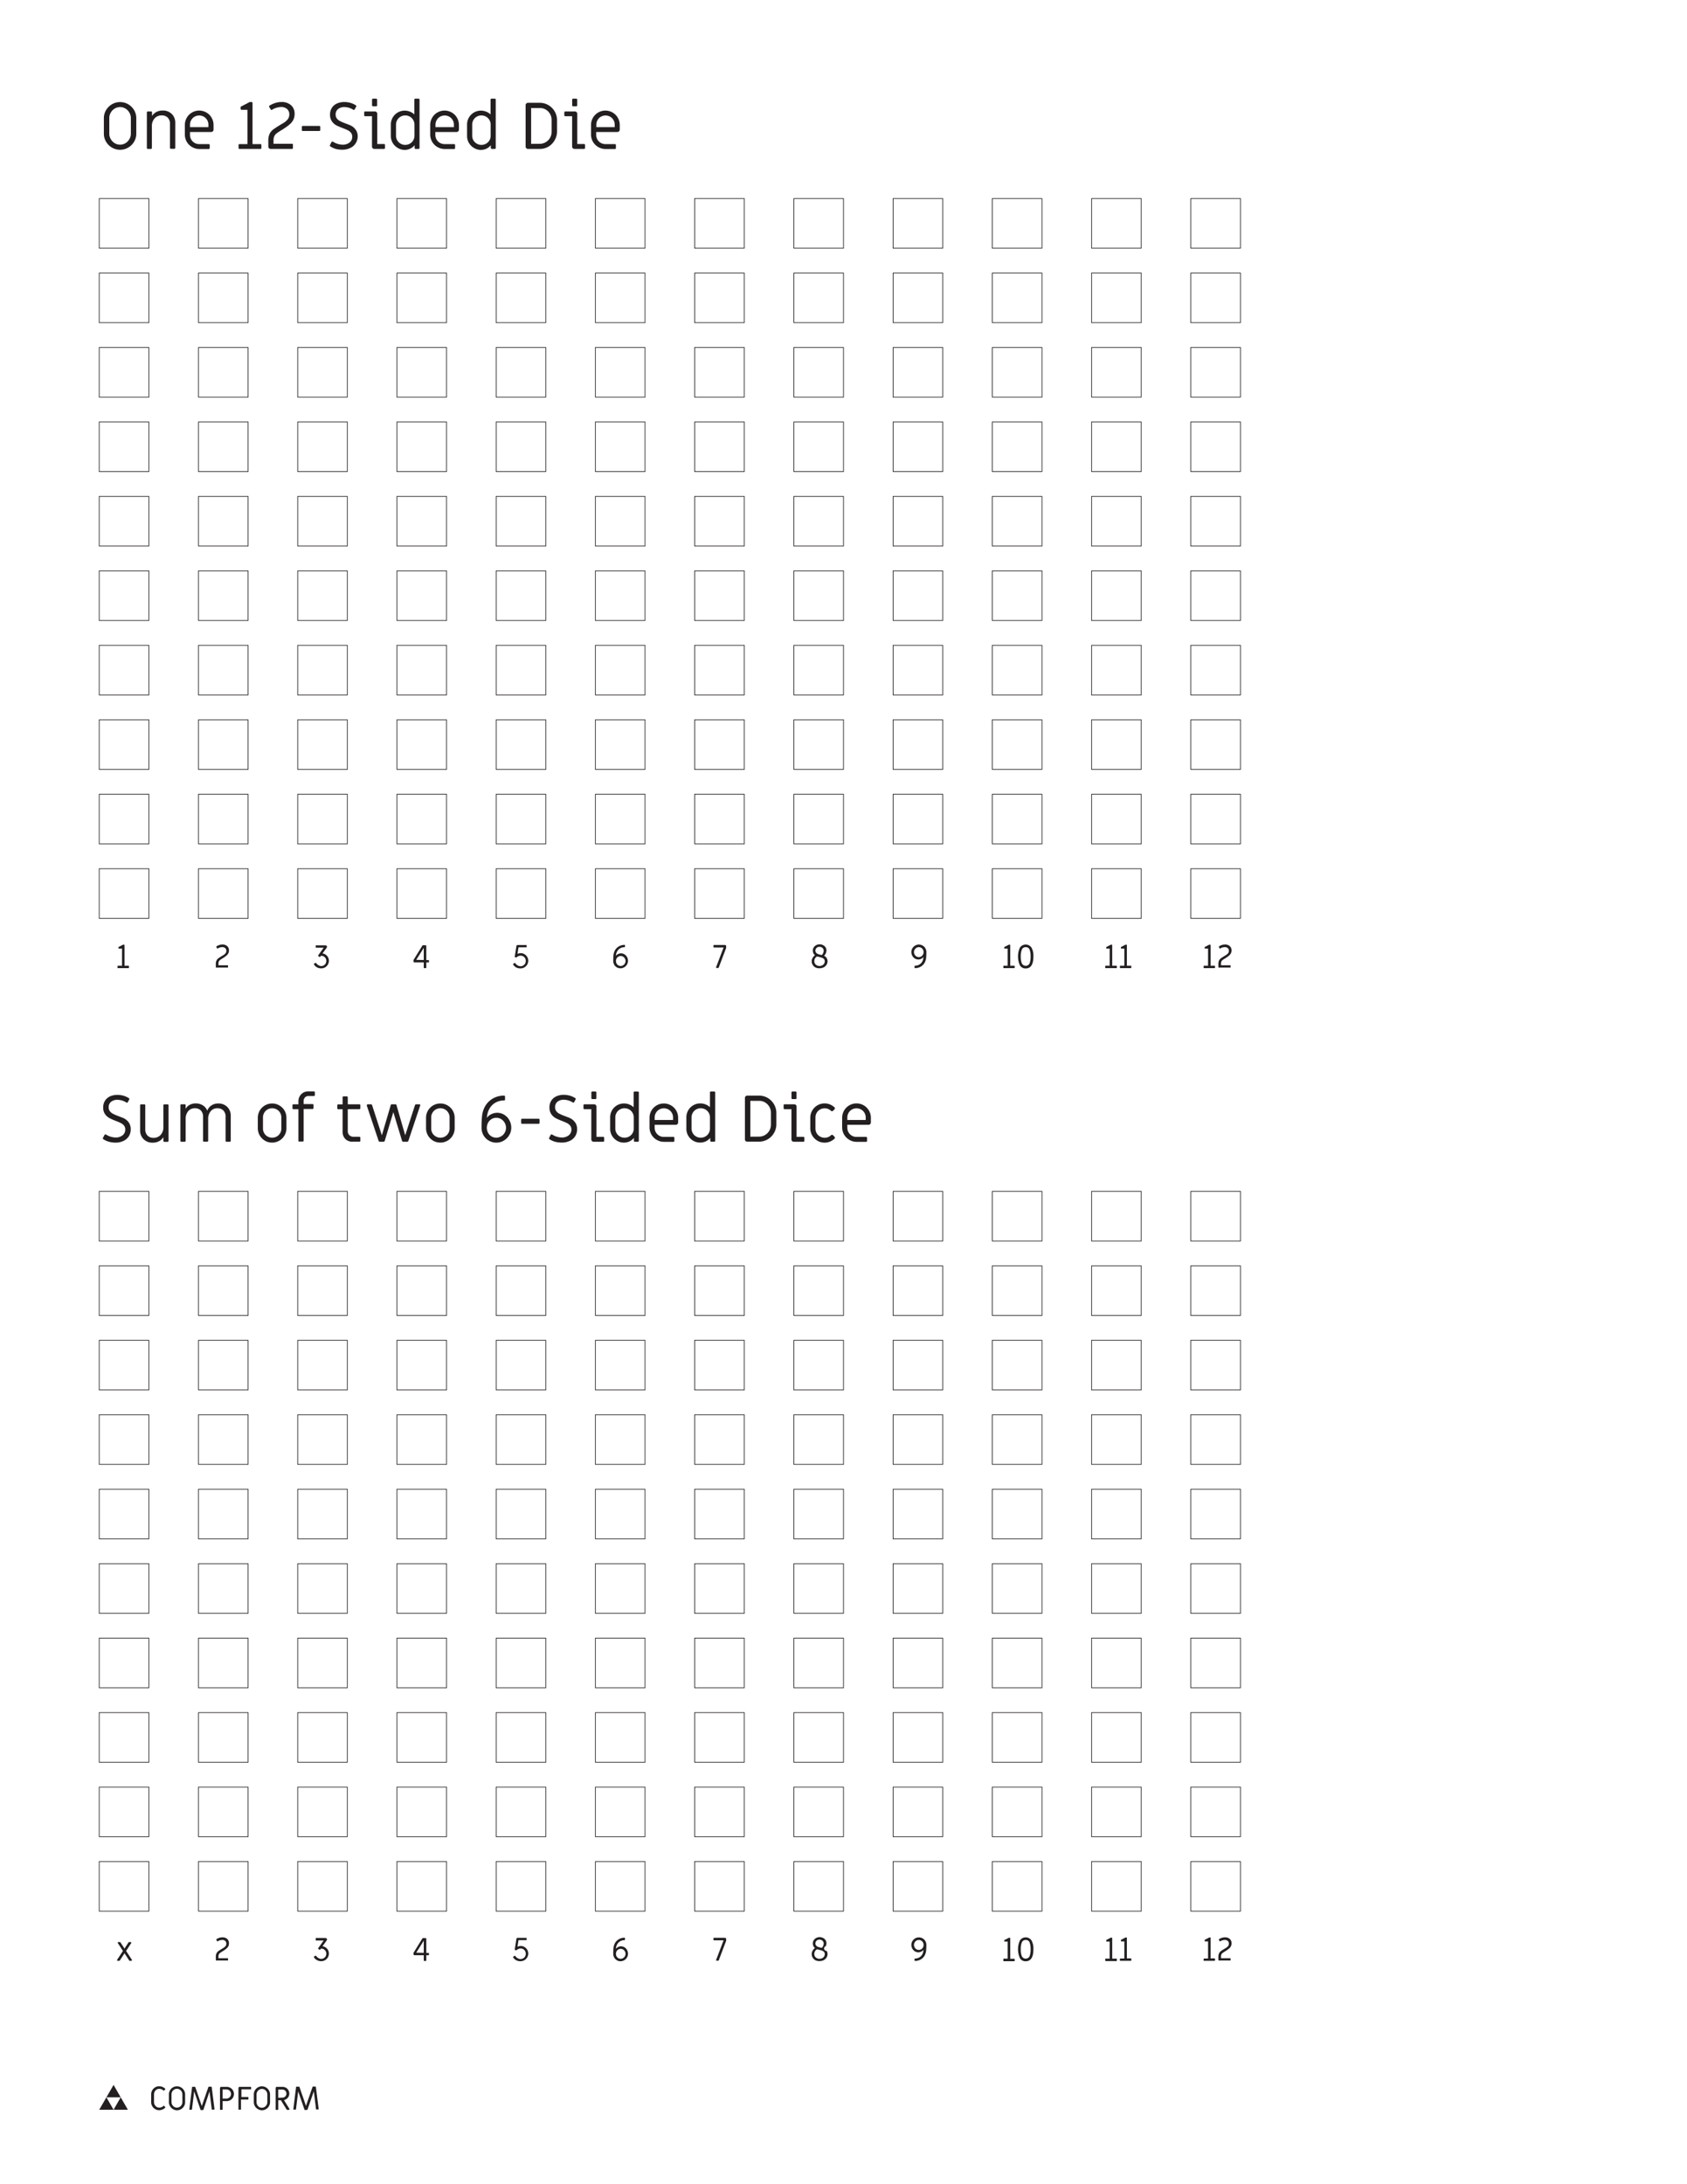 <svg xmlns="http://www.w3.org/2000/svg" viewBox="0 0 612 792"><defs><style>.cls-1{fill:#231f20;}.cls-2{fill:none;stroke:#231f20;stroke-miterlimit:10;stroke-width:0.25px;}</style></defs><title>dice_chart</title><g id="Layer_1" data-name="Layer 1"><path class="cls-1" d="M56.27,764.76a2.91,2.91,0,0,1-1.05-1.07,2.94,2.94,0,0,1-.38-1.46v-2.81a2.92,2.92,0,0,1,1.43-2.53,2.7,2.7,0,0,1,1.44-.4,3.35,3.35,0,0,1,1.19.22,3,3,0,0,1,1,.65.17.17,0,0,1,.06.14.25.25,0,0,1-.06.16l-.33.36a.27.27,0,0,1-.16.06.23.23,0,0,1-.18-.09,2.08,2.08,0,0,0-1.48-.57,1.78,1.78,0,0,0-.95.27,2.06,2.06,0,0,0-.93,1.73v2.81a2.06,2.06,0,0,0,.93,1.73,1.78,1.78,0,0,0,.95.27,2.08,2.08,0,0,0,1.48-.57.23.23,0,0,1,.18-.09.27.27,0,0,1,.16.06l.33.36a.21.21,0,0,1,.06.16.2.2,0,0,1-.06.14,2.83,2.83,0,0,1-1,.64,3.15,3.15,0,0,1-1.19.23A2.79,2.79,0,0,1,56.27,764.76Z"/><path class="cls-1" d="M62.74,764.76a2.89,2.89,0,0,1-1.07-1.07,2.77,2.77,0,0,1-.4-1.46v-2.8a2.77,2.77,0,0,1,.4-1.46,2.92,2.92,0,0,1,4-1.07A3,3,0,0,1,66.76,758a2.85,2.85,0,0,1,.39,1.46v2.8a2.85,2.85,0,0,1-.39,1.46,3,3,0,0,1-1.08,1.07,2.9,2.9,0,0,1-2.94,0Zm2.45-.8a2,2,0,0,0,.71-.74,1.94,1.94,0,0,0,.27-1v-2.8a1.94,1.94,0,0,0-.27-1,2,2,0,0,0-.71-.74,1.91,1.91,0,0,0-2,0,2.1,2.1,0,0,0-.71.74,1.93,1.93,0,0,0-.26,1v2.8a1.93,1.93,0,0,0,.26,1,2.1,2.1,0,0,0,.71.74,1.91,1.91,0,0,0,2,0Z"/><path class="cls-1" d="M72.83,765.11a.2.2,0,0,1-.09-.11l-2.3-6.67-.79,6.47a.22.22,0,0,1-.24.2h-.57a.18.18,0,0,1-.15-.07.19.19,0,0,1,0-.15l1-8a.11.11,0,0,1,0-.09.12.12,0,0,1,.09,0h.84a.23.23,0,0,1,.14,0,.18.18,0,0,1,.09.12l2.36,6.85,2.39-6.9a.14.14,0,0,1,.14-.11h.83a.25.25,0,0,1,.16.05.22.22,0,0,1,.08.15l1,7.92v0a.17.17,0,0,1-.05.13.18.18,0,0,1-.14.06h-.57a.31.31,0,0,1-.17,0,.21.21,0,0,1-.07-.15l-.8-6.45L73.8,765a.2.2,0,0,1-.09.11.24.24,0,0,1-.14,0H73A.27.27,0,0,1,72.83,765.11Z"/><path class="cls-1" d="M79.81,765a.17.17,0,0,1,0-.12v-7.74a.42.42,0,0,1,.13-.3.4.4,0,0,1,.31-.13h2a2.61,2.61,0,0,1,1.32.35,2.56,2.56,0,0,1,0,4.46,2.61,2.61,0,0,1-1.32.35H80.75v3a.17.17,0,0,1-.17.17h-.65A.17.17,0,0,1,79.81,765Zm2.34-4.05a1.66,1.66,0,0,0,0-3.32h-1.4v3.32Z"/><path class="cls-1" d="M86.5,765a.13.13,0,0,1,0-.12v-7.74a.41.41,0,0,1,.12-.3.42.42,0,0,1,.31-.13h4a.17.17,0,0,1,.17.17v.59a.21.21,0,0,1,0,.12.16.16,0,0,1-.12,0h-3.4v2.81H90a.17.17,0,0,1,.12.05.13.13,0,0,1,0,.12v.56a.17.17,0,0,1-.17.17H87.43v3.54a.13.13,0,0,1-.05.12.17.17,0,0,1-.12,0h-.64A.17.17,0,0,1,86.5,765Z"/><path class="cls-1" d="M93.55,764.76a2.92,2.92,0,0,1-1.08-1.07,2.85,2.85,0,0,1-.39-1.46v-2.8a2.85,2.85,0,0,1,.39-1.46A3,3,0,0,1,95,756.5a3,3,0,0,1,1.47.4A2.89,2.89,0,0,1,97.56,758a2.86,2.86,0,0,1,.4,1.46v2.8a2.86,2.86,0,0,1-.4,1.46,2.89,2.89,0,0,1-1.07,1.07,3,3,0,0,1-1.47.4A2.9,2.9,0,0,1,93.55,764.76ZM96,764a2.13,2.13,0,0,0,.72-.74,2,2,0,0,0,.26-1v-2.8a2,2,0,0,0-.26-1,2.13,2.13,0,0,0-.72-.74,1.9,1.9,0,0,0-1.95,0,2.13,2.13,0,0,0-.72.74,2,2,0,0,0-.26,1v2.8a2,2,0,0,0,.26,1A2.13,2.13,0,0,0,94,764,1.9,1.9,0,0,0,96,764Z"/><path class="cls-1" d="M100,765a.16.16,0,0,1,0-.12v-7.74a.41.41,0,0,1,.12-.3.42.42,0,0,1,.31-.13h2.09a2.51,2.51,0,0,1,1.23.32,2.43,2.43,0,0,1,1.2,2.1,2.31,2.31,0,0,1-.55,1.54,2.37,2.37,0,0,1-1.39.83l2,3.21a.28.28,0,0,1,0,.12.22.22,0,0,1-.07.16.23.23,0,0,1-.16.06h-.61a.2.2,0,0,1-.18-.11l-2.1-3.39h-.94v3.33a.17.17,0,0,1-.17.17h-.65A.21.21,0,0,1,100,765Zm2.4-4.38a1.48,1.48,0,0,0,1.08-.42,1.42,1.42,0,0,0,.42-1,1.45,1.45,0,0,0-1.5-1.52h-1.46v3Z"/><path class="cls-1" d="M110.56,765.11a.2.2,0,0,1-.09-.11l-2.3-6.67-.79,6.47a.28.28,0,0,1-.08.15.3.3,0,0,1-.16,0h-.57a.18.18,0,0,1-.15-.07.19.19,0,0,1,0-.15l1-8a.15.15,0,0,1,.06-.09.11.11,0,0,1,.09,0h.84a.25.25,0,0,1,.14,0,.18.18,0,0,1,.09.12l2.36,6.85,2.39-6.9a.14.14,0,0,1,.14-.11h.83a.22.22,0,0,1,.24.2l1,7.92v0a.21.21,0,0,1,0,.13.18.18,0,0,1-.14.06h-.58a.3.3,0,0,1-.16,0,.28.28,0,0,1-.08-.15l-.79-6.45-2.3,6.65a.2.2,0,0,1-.09.11.27.27,0,0,1-.14,0h-.6A.24.24,0,0,1,110.56,765.11Z"/><polygon class="cls-1" points="38.6 760.5 36 765 41.2 765 38.6 760.5"/><polygon class="cls-1" points="43.79 760.5 41.2 765 46.39 765 43.79 760.5"/><polygon class="cls-1" points="41.2 756 38.6 760.5 43.79 760.5 41.2 756"/></g><g id="Layer_2" data-name="Layer 2"><path class="cls-1" d="M40.62,53.52a6,6,0,0,1-2.15-2.14,5.62,5.62,0,0,1-.79-2.92v-5.6a5.62,5.62,0,0,1,.79-2.92,6,6,0,0,1,2.15-2.14,5.87,5.87,0,0,1,5.88,0,6,6,0,0,1,2.15,2.14,5.62,5.62,0,0,1,.79,2.92v5.6a5.62,5.62,0,0,1-.79,2.92,6,6,0,0,1-2.15,2.14,5.87,5.87,0,0,1-5.88,0Zm4.9-1.61a4.08,4.08,0,0,0,1.42-1.47,3.87,3.87,0,0,0,.53-2v-5.6a3.87,3.87,0,0,0-.53-2,4.08,4.08,0,0,0-1.42-1.47,3.77,3.77,0,0,0-3.92,0,4.08,4.08,0,0,0-1.42,1.47,3.87,3.87,0,0,0-.53,2v5.6a3.87,3.87,0,0,0,.53,2,4.08,4.08,0,0,0,1.42,1.47,3.77,3.77,0,0,0,3.92,0Z"/><path class="cls-1" d="M53.38,53.88a.3.3,0,0,1-.1-.24V40.75a.32.32,0,0,1,.34-.33h1.2a.31.31,0,0,1,.33.33v1.32a4.21,4.21,0,0,1,1.62-1.49,5,5,0,0,1,2.25-.5,4.5,4.5,0,0,1,3.3,1.25,4.42,4.42,0,0,1,1.26,3.29v9a.34.34,0,0,1-.34.34H62a.34.34,0,0,1-.34-.34V45a3.13,3.13,0,0,0-.8-2.34,2.93,2.93,0,0,0-2.17-.81,3.35,3.35,0,0,0-2.59,1.06,4.06,4.06,0,0,0-1,2.9v7.85a.32.32,0,0,1-.09.24.37.37,0,0,1-.24.1h-1.2A.33.33,0,0,1,53.38,53.88Z"/><path class="cls-1" d="M69.65,53.3a5.1,5.1,0,0,1-1.9-1.9,5.25,5.25,0,0,1-.69-2.63V45.34a5.22,5.22,0,0,1,.69-2.63,5.05,5.05,0,0,1,1.9-1.91,5.23,5.23,0,0,1,5.23,0,5,5,0,0,1,1.89,1.91,5.13,5.13,0,0,1,.7,2.63V47a.85.85,0,0,1-.86.86H68.93v1.06a3.24,3.24,0,0,0,.44,1.68,3.34,3.34,0,0,0,1.21,1.21,3.27,3.27,0,0,0,1.68.44h3.48a.33.33,0,0,1,.24.1.3.3,0,0,1,.1.24v1.1a.34.34,0,0,1-.34.34H72.26A5.06,5.06,0,0,1,69.65,53.3Zm5.95-7.2v-.88a3.34,3.34,0,0,0-.44-1.68,3.25,3.25,0,0,0-1.22-1.22,3.43,3.43,0,0,0-3.36,0,3.29,3.29,0,0,0-1.21,1.22,3.24,3.24,0,0,0-.44,1.68v.88Z"/><path class="cls-1" d="M86.64,53.9a.3.3,0,0,1-.1-.24V52.58a.32.32,0,0,1,.34-.33h2.88V39.82H87.62a.37.37,0,0,1-.24-.1.32.32,0,0,1-.09-.24v-.77L90.57,37h.7a.32.32,0,0,1,.24.09.37.37,0,0,1,.1.24V52.25h2.88a.31.31,0,0,1,.33.33v1.08a.32.32,0,0,1-.33.34H86.88A.3.3,0,0,1,86.64,53.9Z"/><path class="cls-1" d="M97.59,53.76a.79.79,0,0,1-.25-.58V51.12a6,6,0,0,1,.47-2.6,4.5,4.5,0,0,1,1.43-1.66c.64-.47,1.77-1.19,3.38-2.15a5.89,5.89,0,0,0,1.74-1.43,2.79,2.79,0,0,0,.59-1.76,2.48,2.48,0,0,0-.82-2,3.13,3.13,0,0,0-2.16-.72,6.54,6.54,0,0,0-3.28,1,.36.36,0,0,1-.22.07c-.1,0-.18-.06-.26-.19l-.51-.84a.4.4,0,0,1-.07-.22.36.36,0,0,1,.22-.36,8.34,8.34,0,0,1,2.06-.93,7.37,7.37,0,0,1,2.21-.34,5,5,0,0,1,3.47,1.17,4,4,0,0,1,1.28,3.13,4.73,4.73,0,0,1-.43,2.09,5.22,5.22,0,0,1-1.2,1.58,16.51,16.51,0,0,1-2,1.51c-.25.18-.48.33-.68.45l-.49.3a20.41,20.41,0,0,0-1.74,1.16,2.71,2.71,0,0,0-.82,1,3.54,3.54,0,0,0-.28,1.51v1.25H106a.22.22,0,0,1,.19.08.29.29,0,0,1,.07.2v1.25a.31.31,0,0,1-.07.21A.26.26,0,0,1,106,54H98.21A.88.88,0,0,1,97.59,53.76Z"/><path class="cls-1" d="M109.61,47.42a.3.3,0,0,1-.1-.24V46a.32.32,0,0,1,.34-.33h6a.31.31,0,0,1,.33.33v1.15a.32.32,0,0,1-.33.34h-6A.3.3,0,0,1,109.61,47.42Z"/><path class="cls-1" d="M121.81,54a6.92,6.92,0,0,1-2-.94.23.23,0,0,1-.13-.17.33.33,0,0,1,0-.24l.55-1.08a.37.37,0,0,1,.34-.21.36.36,0,0,1,.19,0,6.84,6.84,0,0,0,3.5,1.11,3.91,3.91,0,0,0,2.52-.78,2.53,2.53,0,0,0,1-2.1,2.23,2.23,0,0,0-.44-1.42,3.15,3.15,0,0,0-1.08-.89c-.43-.22-1-.48-1.8-.79A20.62,20.62,0,0,1,122,45.44,4.53,4.53,0,0,1,120.41,44a4.08,4.08,0,0,1-.68-2.43,4.43,4.43,0,0,1,.71-2.53,4.23,4.23,0,0,1,1.89-1.55,6.57,6.57,0,0,1,2.59-.5,8,8,0,0,1,2.24.32,7.28,7.28,0,0,1,1.93.88.26.26,0,0,1,.14.18.32.32,0,0,1,0,.25l-.53,1a.41.41,0,0,1-.21.2.34.34,0,0,1-.29,0,6.24,6.24,0,0,0-3.22-1,3.59,3.59,0,0,0-2.34.72,2.41,2.41,0,0,0-.87,2,2.24,2.24,0,0,0,.43,1.42,3.11,3.11,0,0,0,1.07.9,16.76,16.76,0,0,0,1.81.8l1.62.62a4.92,4.92,0,0,1,2.23,1.61,4.14,4.14,0,0,1,.83,2.59A4.7,4.7,0,0,1,129,52a4.5,4.5,0,0,1-2,1.69,6.48,6.48,0,0,1-2.85.59A8.89,8.89,0,0,1,121.81,54Z"/><path class="cls-1" d="M135.2,53.75a.82.82,0,0,1-.25-.61v-11h-2.5a.31.31,0,0,1-.33-.33V40.75a.31.31,0,0,1,.33-.33H136a.85.85,0,0,1,.86.86V52.22h2.47a.33.33,0,0,1,.24.1.3.3,0,0,1,.1.24v1.1a.34.34,0,0,1-.34.34h-3.48A.82.82,0,0,1,135.2,53.75Zm-.13-15.3a.37.37,0,0,1-.1-.24V36.12a.34.34,0,0,1,.34-.34h1.15a.33.33,0,0,1,.24.1.3.3,0,0,1,.1.24v2.09a.32.32,0,0,1-.34.33h-1.15A.32.32,0,0,1,135.07,38.45Z"/><path class="cls-1" d="M144.29,53.64a5.07,5.07,0,0,1-1.83-1.82,4.9,4.9,0,0,1-.67-2.52V45.12a5,5,0,0,1,5-5,5.22,5.22,0,0,1,3.53,1.37V36.12a.32.32,0,0,1,.09-.24.37.37,0,0,1,.24-.1h1.2a.33.33,0,0,1,.24.1.3.3,0,0,1,.1.24V53.66a.34.34,0,0,1-.34.34h-1.1a.3.3,0,0,1-.24-.1.33.33,0,0,1-.1-.24v-1a4.56,4.56,0,0,1-1.62,1.26,4.77,4.77,0,0,1-2,.44A4.85,4.85,0,0,1,144.29,53.64Zm4.4-1.55a3.15,3.15,0,0,0,1.22-1.21,3.25,3.25,0,0,0,.45-1.68v-4a3.25,3.25,0,0,0-.45-1.68,3.18,3.18,0,0,0-1.22-1.22,3.41,3.41,0,0,0-1.69-.44,3.34,3.34,0,0,0-1.68.44,3.37,3.37,0,0,0-1.66,2.9v4a3.25,3.25,0,0,0,.45,1.68,3.2,3.2,0,0,0,1.21,1.21,3.25,3.25,0,0,0,1.68.45A3.32,3.32,0,0,0,148.69,52.09Z"/><path class="cls-1" d="M158.66,53.3a5.07,5.07,0,0,1-1.89-1.9,5.15,5.15,0,0,1-.7-2.63V45.34a5.13,5.13,0,0,1,.7-2.63,5,5,0,0,1,1.89-1.91,5.23,5.23,0,0,1,5.23,0,5.05,5.05,0,0,1,1.9,1.91,5.23,5.23,0,0,1,.7,2.63V47a.83.83,0,0,1-.26.61.81.81,0,0,1-.61.25h-7.68v1.06a3.31,3.31,0,0,0,3.34,3.33h3.48a.37.37,0,0,1,.24.1.32.32,0,0,1,.09.24v1.1a.32.32,0,0,1-.33.34h-3.48A5.07,5.07,0,0,1,158.66,53.3Zm6-7.2v-.88a3.24,3.24,0,0,0-.44-1.68A3.29,3.29,0,0,0,163,42.32a3.43,3.43,0,0,0-3.36,0,3.37,3.37,0,0,0-1.66,2.9v.88Z"/><path class="cls-1" d="M171.93,53.64a5.12,5.12,0,0,1-1.82-1.82,4.9,4.9,0,0,1-.67-2.52V45.12a5,5,0,0,1,5-5,5.26,5.26,0,0,1,1.91.36,5.21,5.21,0,0,1,1.62,1V36.12a.32.32,0,0,1,.09-.24.37.37,0,0,1,.24-.1h1.2a.33.33,0,0,1,.24.1.3.3,0,0,1,.1.24V53.66a.34.34,0,0,1-.34.34h-1.1a.34.34,0,0,1-.34-.34v-1a4.74,4.74,0,0,1-1.62,1.26,4.81,4.81,0,0,1-2,.44A4.9,4.9,0,0,1,171.93,53.64Zm4.41-1.55a3.15,3.15,0,0,0,1.22-1.21A3.25,3.25,0,0,0,178,49.2v-4a3.25,3.25,0,0,0-.45-1.68,3.18,3.18,0,0,0-1.22-1.22,3.44,3.44,0,0,0-1.69-.44,3.34,3.34,0,0,0-1.68.44,3.25,3.25,0,0,0-1.22,1.22,3.34,3.34,0,0,0-.44,1.68v4a3.34,3.34,0,0,0,.44,1.68,3.37,3.37,0,0,0,2.9,1.66A3.34,3.34,0,0,0,176.34,52.09Z"/><path class="cls-1" d="M190.93,53.75a.82.82,0,0,1-.25-.61v-15a.85.85,0,0,1,.86-.86h4.27a6.05,6.05,0,0,1,3.15.85,6.31,6.31,0,0,1,2.28,2.31,6.2,6.2,0,0,1,.84,3.18v4a6.2,6.2,0,0,1-.84,3.18A6.31,6.31,0,0,1,199,53.15a6.05,6.05,0,0,1-3.15.85h-4.27A.82.82,0,0,1,190.93,53.75Zm4.88-1.6a4.31,4.31,0,0,0,4.3-4.32V43.46a4.17,4.17,0,0,0-.58-2.16A4.32,4.32,0,0,0,198,39.74a4.2,4.2,0,0,0-2.16-.57h-3.16v13Z"/><path class="cls-1" d="M207.8,53.75a.82.82,0,0,1-.25-.61v-11h-2.5a.31.31,0,0,1-.33-.33V40.75a.31.31,0,0,1,.33-.33h3.51a.85.85,0,0,1,.86.86V52.22h2.47a.33.33,0,0,1,.24.1.3.3,0,0,1,.1.24v1.1a.34.34,0,0,1-.34.34h-3.48A.82.82,0,0,1,207.8,53.75Zm-.13-15.3a.33.33,0,0,1-.1-.24V36.12a.3.3,0,0,1,.1-.24.33.33,0,0,1,.24-.1h1.15a.34.34,0,0,1,.34.34v2.09a.37.37,0,0,1-.1.24.32.32,0,0,1-.24.09h-1.15A.32.32,0,0,1,207.67,38.45Z"/><path class="cls-1" d="M217,53.3a5.17,5.17,0,0,1-1.9-1.9,5.25,5.25,0,0,1-.69-2.63V45.34a5.22,5.22,0,0,1,.69-2.63,5.22,5.22,0,0,1,7.13-1.91,5.05,5.05,0,0,1,1.9,1.91,5.23,5.23,0,0,1,.7,2.63V47a.83.83,0,0,1-.26.61.81.81,0,0,1-.61.25h-7.68v1.06a3.25,3.25,0,0,0,.45,1.68,3.2,3.2,0,0,0,1.21,1.21,3.24,3.24,0,0,0,1.68.44h3.48a.37.37,0,0,1,.24.1.32.32,0,0,1,.09.24v1.1a.32.32,0,0,1-.33.34H219.6A5.07,5.07,0,0,1,217,53.3Zm6-7.2v-.88a3.24,3.24,0,0,0-.44-1.68,3.29,3.29,0,0,0-1.21-1.22,3.43,3.43,0,0,0-3.36,0,3.15,3.15,0,0,0-1.21,1.22,3.25,3.25,0,0,0-.45,1.68v.88Z"/><rect class="cls-2" x="36" y="72" width="18" height="18"/><rect class="cls-2" x="72" y="72" width="18" height="18"/><rect class="cls-2" x="108" y="72" width="18" height="18"/><rect class="cls-2" x="144" y="72" width="18" height="18"/><rect class="cls-2" x="180" y="72" width="18" height="18"/><rect class="cls-2" x="216" y="72" width="18" height="18"/><rect class="cls-2" x="252" y="72" width="18" height="18"/><rect class="cls-2" x="288" y="72" width="18" height="18"/><rect class="cls-2" x="324" y="72" width="18" height="18"/><rect class="cls-2" x="360" y="72" width="18" height="18"/><rect class="cls-2" x="396" y="72" width="18" height="18"/><rect class="cls-2" x="432" y="72" width="18" height="18"/><rect class="cls-2" x="36" y="99" width="18" height="18"/><rect class="cls-2" x="72" y="99" width="18" height="18"/><rect class="cls-2" x="108" y="99" width="18" height="18"/><rect class="cls-2" x="144" y="99" width="18" height="18"/><rect class="cls-2" x="180" y="99" width="18" height="18"/><rect class="cls-2" x="216" y="99" width="18" height="18"/><rect class="cls-2" x="252" y="99" width="18" height="18"/><rect class="cls-2" x="288" y="99" width="18" height="18"/><rect class="cls-2" x="324" y="99" width="18" height="18"/><rect class="cls-2" x="360" y="99" width="18" height="18"/><rect class="cls-2" x="396" y="99" width="18" height="18"/><rect class="cls-2" x="432" y="99" width="18" height="18"/><rect class="cls-2" x="36" y="126" width="18" height="18"/><rect class="cls-2" x="72" y="126" width="18" height="18"/><rect class="cls-2" x="108" y="126" width="18" height="18"/><rect class="cls-2" x="144" y="126" width="18" height="18"/><rect class="cls-2" x="180" y="126" width="18" height="18"/><rect class="cls-2" x="216" y="126" width="18" height="18"/><rect class="cls-2" x="252" y="126" width="18" height="18"/><rect class="cls-2" x="288" y="126" width="18" height="18"/><rect class="cls-2" x="324" y="126" width="18" height="18"/><rect class="cls-2" x="360" y="126" width="18" height="18"/><rect class="cls-2" x="396" y="126" width="18" height="18"/><rect class="cls-2" x="432" y="126" width="18" height="18"/><rect class="cls-2" x="36" y="153" width="18" height="18"/><rect class="cls-2" x="72" y="153" width="18" height="18"/><rect class="cls-2" x="108" y="153" width="18" height="18"/><rect class="cls-2" x="144" y="153" width="18" height="18"/><rect class="cls-2" x="180" y="153" width="18" height="18"/><rect class="cls-2" x="216" y="153" width="18" height="18"/><rect class="cls-2" x="252" y="153" width="18" height="18"/><rect class="cls-2" x="288" y="153" width="18" height="18"/><rect class="cls-2" x="324" y="153" width="18" height="18"/><rect class="cls-2" x="360" y="153" width="18" height="18"/><rect class="cls-2" x="396" y="153" width="18" height="18"/><rect class="cls-2" x="432" y="153" width="18" height="18"/><rect class="cls-2" x="36" y="180" width="18" height="18"/><rect class="cls-2" x="72" y="180" width="18" height="18"/><rect class="cls-2" x="108" y="180" width="18" height="18"/><rect class="cls-2" x="144" y="180" width="18" height="18"/><rect class="cls-2" x="180" y="180" width="18" height="18"/><rect class="cls-2" x="216" y="180" width="18" height="18"/><rect class="cls-2" x="252" y="180" width="18" height="18"/><rect class="cls-2" x="288" y="180" width="18" height="18"/><rect class="cls-2" x="324" y="180" width="18" height="18"/><rect class="cls-2" x="360" y="180" width="18" height="18"/><rect class="cls-2" x="396" y="180" width="18" height="18"/><rect class="cls-2" x="432" y="180" width="18" height="18"/><rect class="cls-2" x="36" y="207" width="18" height="18"/><rect class="cls-2" x="72" y="207" width="18" height="18"/><rect class="cls-2" x="108" y="207" width="18" height="18"/><rect class="cls-2" x="144" y="207" width="18" height="18"/><rect class="cls-2" x="180" y="207" width="18" height="18"/><rect class="cls-2" x="216" y="207" width="18" height="18"/><rect class="cls-2" x="252" y="207" width="18" height="18"/><rect class="cls-2" x="288" y="207" width="18" height="18"/><rect class="cls-2" x="324" y="207" width="18" height="18"/><rect class="cls-2" x="360" y="207" width="18" height="18"/><rect class="cls-2" x="396" y="207" width="18" height="18"/><rect class="cls-2" x="432" y="207" width="18" height="18"/><rect class="cls-2" x="36" y="234" width="18" height="18"/><rect class="cls-2" x="72" y="234" width="18" height="18"/><rect class="cls-2" x="108" y="234" width="18" height="18"/><rect class="cls-2" x="144" y="234" width="18" height="18"/><rect class="cls-2" x="180" y="234" width="18" height="18"/><rect class="cls-2" x="216" y="234" width="18" height="18"/><rect class="cls-2" x="252" y="234" width="18" height="18"/><rect class="cls-2" x="288" y="234" width="18" height="18"/><rect class="cls-2" x="324" y="234" width="18" height="18"/><rect class="cls-2" x="360" y="234" width="18" height="18"/><rect class="cls-2" x="396" y="234" width="18" height="18"/><rect class="cls-2" x="432" y="234" width="18" height="18"/><rect class="cls-2" x="36" y="261" width="18" height="18"/><rect class="cls-2" x="72" y="261" width="18" height="18"/><rect class="cls-2" x="108" y="261" width="18" height="18"/><rect class="cls-2" x="144" y="261" width="18" height="18"/><rect class="cls-2" x="180" y="261" width="18" height="18"/><rect class="cls-2" x="216" y="261" width="18" height="18"/><rect class="cls-2" x="252" y="261" width="18" height="18"/><rect class="cls-2" x="288" y="261" width="18" height="18"/><rect class="cls-2" x="324" y="261" width="18" height="18"/><rect class="cls-2" x="360" y="261" width="18" height="18"/><rect class="cls-2" x="396" y="261" width="18" height="18"/><rect class="cls-2" x="432" y="261" width="18" height="18"/><rect class="cls-2" x="36" y="288" width="18" height="18"/><rect class="cls-2" x="72" y="288" width="18" height="18"/><rect class="cls-2" x="108" y="288" width="18" height="18"/><rect class="cls-2" x="144" y="288" width="18" height="18"/><rect class="cls-2" x="180" y="288" width="18" height="18"/><rect class="cls-2" x="216" y="288" width="18" height="18"/><rect class="cls-2" x="252" y="288" width="18" height="18"/><rect class="cls-2" x="288" y="288" width="18" height="18"/><rect class="cls-2" x="324" y="288" width="18" height="18"/><rect class="cls-2" x="360" y="288" width="18" height="18"/><rect class="cls-2" x="396" y="288" width="18" height="18"/><rect class="cls-2" x="432" y="288" width="18" height="18"/><rect class="cls-2" x="36" y="315" width="18" height="18"/><rect class="cls-2" x="72" y="315" width="18" height="18"/><rect class="cls-2" x="108" y="315" width="18" height="18"/><rect class="cls-2" x="144" y="315" width="18" height="18"/><rect class="cls-2" x="180" y="315" width="18" height="18"/><rect class="cls-2" x="216" y="315" width="18" height="18"/><rect class="cls-2" x="252" y="315" width="18" height="18"/><rect class="cls-2" x="288" y="315" width="18" height="18"/><rect class="cls-2" x="324" y="315" width="18" height="18"/><rect class="cls-2" x="360" y="315" width="18" height="18"/><rect class="cls-2" x="396" y="315" width="18" height="18"/><rect class="cls-2" x="432" y="315" width="18" height="18"/><path class="cls-1" d="M153.78,351a.17.17,0,0,1-.05-.12v-1.91h-3.38a.33.33,0,0,1-.25-.1.37.37,0,0,1-.1-.24v-.51l3.25-5.27a.36.36,0,0,1,.11-.1.28.28,0,0,1,.15,0h.89a.21.21,0,0,1,.17.07.25.25,0,0,1,.08.18v5.14h.84a.15.15,0,0,1,.12.05.16.16,0,0,1,0,.12v.54a.19.19,0,0,1,0,.12.17.17,0,0,1-.12,0h-.84v1.91a.17.17,0,0,1-.17.17h-.58A.17.17,0,0,1,153.78,351Zm-.05-2.9v-4.41L151,348.05Z"/><path class="cls-1" d="M223.82,350.8a2.54,2.54,0,0,1-1-1,2.75,2.75,0,0,1-.35-1.36,19.83,19.83,0,0,1,.09-2.11,4.68,4.68,0,0,1,.4-1.48,3.79,3.79,0,0,1,1.46-1.63,4,4,0,0,1,2.13-.59.17.17,0,0,1,.13,0,.17.17,0,0,1,.05.12v.54a.16.16,0,0,1-.05.11.14.14,0,0,1-.11.06,3.13,3.13,0,0,0-1.57.39,3,3,0,0,0-1.1,1.11,3.69,3.69,0,0,0-.46,1.65,1.9,1.9,0,0,1,.8-.66,2.28,2.28,0,0,1,1-.26,2.46,2.46,0,0,1,1.31.36,2.6,2.6,0,0,1,.93,1,2.71,2.71,0,0,1,.34,1.35,2.56,2.56,0,0,1-.37,1.34,2.71,2.71,0,0,1-1,1,2.7,2.7,0,0,1-2.71,0Zm2.23-.78a1.76,1.76,0,0,0,.64-.66,1.72,1.72,0,0,0,.24-.89,1.78,1.78,0,0,0-.24-.9,1.87,1.87,0,0,0-.64-.67,1.7,1.7,0,0,0-2.37.65,1.9,1.9,0,0,0-.23.92,1.93,1.93,0,0,0,.23.92,1.66,1.66,0,0,0,.62.64,1.69,1.69,0,0,0,.88.24A1.6,1.6,0,0,0,226.05,350Z"/><path class="cls-1" d="M295.84,350.81a2.6,2.6,0,0,1-1-.93,2.35,2.35,0,0,1-.37-1.3,2.52,2.52,0,0,1,.31-1.22,2.85,2.85,0,0,1,.89-1,1.7,1.7,0,0,1-.59-.71,2.18,2.18,0,0,1-.21-1,2,2,0,0,1,.33-1.12,2.35,2.35,0,0,1,.9-.81,2.57,2.57,0,0,1,1.23-.3,2.71,2.71,0,0,1,1.25.29,2.28,2.28,0,0,1,.9.78,1.92,1.92,0,0,1,.33,1.09,2.67,2.67,0,0,1-.24,1.11,2.35,2.35,0,0,1-.64.87,2.33,2.33,0,0,1,.95.83,2.14,2.14,0,0,1,.33,1.16,2.24,2.24,0,0,1-.38,1.28,2.65,2.65,0,0,1-1,.92,3.23,3.23,0,0,1-1.46.34A3.11,3.11,0,0,1,295.84,350.81Zm2.42-.75a1.8,1.8,0,0,0,.69-.62,1.54,1.54,0,0,0,.25-.86,1.15,1.15,0,0,0-.3-.84,1.9,1.9,0,0,0-.75-.46c-.3-.1-.72-.22-1.28-.35l-.46-.11a1.8,1.8,0,0,0-.74.71,2,2,0,0,0-.27,1,1.67,1.67,0,0,0,.24.89,1.77,1.77,0,0,0,.68.62,2.16,2.16,0,0,0,1.94,0Zm.33-4.38a2.18,2.18,0,0,0,.22-1,1.2,1.2,0,0,0-.23-.73,1.32,1.32,0,0,0-.57-.47,1.64,1.64,0,0,0-.72-.16,1.52,1.52,0,0,0-1.05.39,1.27,1.27,0,0,0-.43,1,1.06,1.06,0,0,0,.31.81,2,2,0,0,0,.77.47c.31.1.71.21,1.21.32A1.77,1.77,0,0,0,298.59,345.68Z"/><path class="cls-1" d="M187.28,350.81a3.19,3.19,0,0,1-1.14-1.08.13.13,0,0,1,0-.1.15.15,0,0,1,.09-.14l.4-.3a.23.23,0,0,1,.14,0,.21.21,0,0,1,.19.1,2.41,2.41,0,0,0,.84.78,2.13,2.13,0,0,0,1,.29,1.89,1.89,0,0,0,1-.26,1.83,1.83,0,0,0,.69-.69,2,2,0,0,0,.25-1,1.92,1.92,0,0,0-.25-.95,1.85,1.85,0,0,0-.68-.68,1.81,1.81,0,0,0-.92-.25,2.28,2.28,0,0,0-1.46.58.32.32,0,0,1-.27.06l-.33-.1a.11.11,0,0,1-.09-.07.19.19,0,0,1,0-.13l.61-3.85a.37.37,0,0,1,.14-.25.36.36,0,0,1,.27-.1h3.17a.21.21,0,0,1,.12,0,.16.16,0,0,1,0,.12v.55a.16.16,0,0,1,0,.12.21.21,0,0,1-.12.05H188.1l-.37,2.39a2.68,2.68,0,0,1,1.18-.28,2.54,2.54,0,0,1,1.35.37,2.71,2.71,0,0,1,1,1,2.64,2.64,0,0,1,.37,1.38,2.75,2.75,0,0,1-.38,1.4,3,3,0,0,1-1,1,2.78,2.78,0,0,1-1.41.37A3.17,3.17,0,0,1,187.28,350.81Z"/><path class="cls-1" d="M259.78,350.84l0-.12,2.72-7.15H259a.13.13,0,0,1-.12-.05.17.17,0,0,1-.05-.12v-.57a.17.17,0,0,1,.17-.17h4a.42.42,0,0,1,.31.13.41.41,0,0,1,.12.3v.63l-2.69,7.11a.24.24,0,0,1-.07.12.21.21,0,0,1-.13.05h-.61A.14.14,0,0,1,259.78,350.84Z"/><path class="cls-1" d="M331.79,351a.16.16,0,0,1,0-.12v-.54a.15.15,0,0,1,0-.11.15.15,0,0,1,.11-.06,3.14,3.14,0,0,0,1.58-.39,3,3,0,0,0,1.1-1.11A3.82,3.82,0,0,0,335,347a2,2,0,0,1-.8.66,2.28,2.28,0,0,1-1,.26,2.52,2.52,0,0,1-1.32-.36,2.65,2.65,0,0,1-.92-1,2.71,2.71,0,0,1-.34-1.35,2.56,2.56,0,0,1,.37-1.34,2.71,2.71,0,0,1,1-1,2.7,2.7,0,0,1,2.71,0,2.51,2.51,0,0,1,1,1,2.66,2.66,0,0,1,.36,1.36,19.83,19.83,0,0,1-.09,2.11,5,5,0,0,1-.4,1.48,3.79,3.79,0,0,1-1.46,1.63,4,4,0,0,1-2.13.59A.22.22,0,0,1,331.79,351Zm2.41-4.19a1.69,1.69,0,0,0,.62-.65,1.9,1.9,0,0,0,.23-.92,1.93,1.93,0,0,0-.23-.92,1.66,1.66,0,0,0-.62-.64,1.69,1.69,0,0,0-.88-.24,1.6,1.6,0,0,0-.87.25,1.76,1.76,0,0,0-.64.66,1.72,1.72,0,0,0-.24.89,1.78,1.78,0,0,0,.24.9,1.87,1.87,0,0,0,.64.67,1.72,1.72,0,0,0,1.75,0Z"/><path class="cls-1" d="M364,351a.16.16,0,0,1,0-.12v-.54a.16.16,0,0,1,0-.12.21.21,0,0,1,.12-.05h1.44v-6.21H364.5a.17.17,0,0,1-.12-.05.13.13,0,0,1-.05-.12v-.38l1.64-.86h.35a.17.17,0,0,1,.17.17v7.45h1.44a.17.17,0,0,1,.17.17v.54a.17.17,0,0,1-.17.17h-3.81A.21.21,0,0,1,364,351Z"/><path class="cls-1" d="M370,350.05a7.86,7.86,0,0,1,0-6.44,2.54,2.54,0,0,1,4.2,0,6.1,6.1,0,0,1,.69,3.21q0,4.33-2.79,4.34A2.33,2.33,0,0,1,370,350.05Zm3.51-.72a6.67,6.67,0,0,0,.37-2.51,6.52,6.52,0,0,0-.37-2.49,1.38,1.38,0,0,0-1.42-.88,1.41,1.41,0,0,0-1.37.82,6.17,6.17,0,0,0-.41,2.6,6.4,6.4,0,0,0,.38,2.46,1.57,1.57,0,0,0,2.82,0Z"/><path class="cls-1" d="M401,351a.13.13,0,0,1-.05-.12v-.54a.13.13,0,0,1,.05-.12.17.17,0,0,1,.12-.05h1.44v-6.21h-1.07a.17.17,0,0,1-.17-.17v-.38l1.65-.86h.34a.17.17,0,0,1,.17.17v7.45H405a.17.17,0,0,1,.17.17v.54a.17.17,0,0,1-.17.17h-3.8A.17.17,0,0,1,401,351Z"/><path class="cls-1" d="M406.32,351a.17.17,0,0,1-.05-.12v-.54a.17.17,0,0,1,.17-.17h1.44v-6.21h-1.07a.17.17,0,0,1-.17-.17v-.38l1.65-.86h.34a.17.17,0,0,1,.12.05.13.13,0,0,1,.05.12v7.45h1.44a.17.17,0,0,1,.17.17v.54a.17.17,0,0,1-.17.17h-3.8A.17.17,0,0,1,406.32,351Z"/><path class="cls-1" d="M436.65,351a.17.17,0,0,1,0-.12v-.54a.17.17,0,0,1,.17-.17h1.44v-6.21h-1.07a.17.17,0,0,1-.17-.17v-.38l1.65-.86H439a.17.17,0,0,1,.12.05.13.13,0,0,1,.05.12v7.45h1.44a.17.17,0,0,1,.17.17v.54a.17.17,0,0,1-.17.17h-3.8A.17.17,0,0,1,436.65,351Z"/><path class="cls-1" d="M442.13,350.88a.37.37,0,0,1-.13-.29v-1a3.06,3.06,0,0,1,.23-1.3,2.35,2.35,0,0,1,.72-.83c.32-.24.88-.59,1.69-1.07a3.27,3.27,0,0,0,.87-.72,1.35,1.35,0,0,0,.29-.88,1.23,1.23,0,0,0-.4-1,1.6,1.6,0,0,0-1.08-.36,3.26,3.26,0,0,0-1.65.5.21.21,0,0,1-.11,0,.19.19,0,0,1-.13-.1l-.25-.42a.3.3,0,0,1,0-.11.18.18,0,0,1,.11-.18,4.8,4.8,0,0,1,1-.47,3.87,3.87,0,0,1,1.11-.16,2.46,2.46,0,0,1,1.73.58,2,2,0,0,1,.64,1.56,2.46,2.46,0,0,1-.21,1,2.85,2.85,0,0,1-.6.79,9.4,9.4,0,0,1-1,.76l-.34.22-.25.15c-.4.25-.69.44-.87.58a1.51,1.51,0,0,0-.41.5,1.77,1.77,0,0,0-.13.75v.63h3.37a.1.1,0,0,1,.09,0,.13.13,0,0,1,0,.1v.63a.13.13,0,0,1,0,.1.1.1,0,0,1-.09,0h-3.88A.41.41,0,0,1,442.13,350.88Z"/><path class="cls-1" d="M42.65,351a.17.17,0,0,1,0-.12v-.54a.17.17,0,0,1,.17-.17h1.44v-6.21H43.14a.17.17,0,0,1-.17-.17v-.38l1.65-.86H45a.17.17,0,0,1,.12.05.13.13,0,0,1,.05.12v7.45h1.44a.17.17,0,0,1,.17.17v.54a.17.17,0,0,1-.17.17h-3.8A.17.17,0,0,1,42.65,351Z"/><path class="cls-1" d="M78.43,350.88a.37.37,0,0,1-.13-.29v-1a2.9,2.9,0,0,1,.24-1.3,2.23,2.23,0,0,1,.71-.83c.32-.24.88-.59,1.69-1.07a3.11,3.11,0,0,0,.87-.72,1.35,1.35,0,0,0,.29-.88,1.23,1.23,0,0,0-.4-1,1.58,1.58,0,0,0-1.08-.36,3.26,3.26,0,0,0-1.65.5.18.18,0,0,1-.1,0,.19.19,0,0,1-.14-.1l-.25-.42a.26.26,0,0,1,0-.11.17.17,0,0,1,.1-.18,4.8,4.8,0,0,1,1-.47,3.87,3.87,0,0,1,1.11-.16,2.45,2.45,0,0,1,1.73.58,2,2,0,0,1,.64,1.56,2.46,2.46,0,0,1-.21,1,2.67,2.67,0,0,1-.6.79,9.4,9.4,0,0,1-1,.76l-.34.22-.25.15c-.4.25-.69.44-.87.58a1.36,1.36,0,0,0-.4.5,1.62,1.62,0,0,0-.14.75v.63h3.37a.13.13,0,0,1,.1,0,.17.17,0,0,1,0,.1v.63a.17.17,0,0,1,0,.1.13.13,0,0,1-.1,0H78.73A.41.41,0,0,1,78.43,350.88Z"/><path class="cls-1" d="M115,350.76a3,3,0,0,1-1.12-1.06.16.16,0,0,1,0-.09.21.21,0,0,1,.1-.18l.41-.29a.28.28,0,0,1,.12,0,.23.23,0,0,1,.19.11,2.67,2.67,0,0,0,.85.76,2,2,0,0,0,1,.29,1.75,1.75,0,0,0,.92-.26,1.82,1.82,0,0,0,.67-.68,1.91,1.91,0,0,0,.24-.94,1.83,1.83,0,0,0-.24-.92,2,2,0,0,0-.66-.67,1.72,1.72,0,0,0-.89-.24h-.19l-.25.34a.14.14,0,0,1-.13.07.13.13,0,0,1-.1,0l-.45-.32a.14.14,0,0,1-.06-.12.16.16,0,0,1,0-.11l2-2.81h-2.7a.17.17,0,0,1-.17-.17v-.57a.13.13,0,0,1,0-.12.17.17,0,0,1,.12,0h3.39a.57.57,0,0,1,.42.16.51.51,0,0,1,.16.37.62.62,0,0,1-.12.35L117,345.72a2.64,2.64,0,0,1,1.19.47,2.8,2.8,0,0,1,.83.95,2.7,2.7,0,0,1-.08,2.62,2.75,2.75,0,0,1-1,1,2.7,2.7,0,0,1-1.38.37A3.12,3.12,0,0,1,115,350.76Z"/><path class="cls-1" d="M39.52,414a7,7,0,0,1-2.06-.94.29.29,0,0,1-.13-.17.39.39,0,0,1,0-.24l.56-1.08a.37.37,0,0,1,.33-.21.34.34,0,0,1,.19,0,6.87,6.87,0,0,0,3.51,1.11,4,4,0,0,0,2.52-.78,2.55,2.55,0,0,0,1-2.1,2.22,2.22,0,0,0-.43-1.42,3.35,3.35,0,0,0-1.08-.89c-.43-.22-1-.48-1.8-.79a19.22,19.22,0,0,1-2.42-1.07A4.64,4.64,0,0,1,38.11,404a4.08,4.08,0,0,1-.67-2.43,4.43,4.43,0,0,1,.71-2.53A4.26,4.26,0,0,1,40,397.51a6.64,6.64,0,0,1,2.59-.5,8.1,8.1,0,0,1,2.25.32,7.28,7.28,0,0,1,1.93.88.25.25,0,0,1,.13.18.31.31,0,0,1,0,.25l-.53,1a.39.39,0,0,1-.22.2.35.35,0,0,1-.29-.05,6.21,6.21,0,0,0-3.21-1,3.56,3.56,0,0,0-2.34.72,2.39,2.39,0,0,0-.88,2,2.31,2.31,0,0,0,.43,1.42,3.2,3.2,0,0,0,1.07.9,18.78,18.78,0,0,0,1.81.8l1.62.62a5,5,0,0,1,2.24,1.61,4.13,4.13,0,0,1,.82,2.59,4.69,4.69,0,0,1-.7,2.59,4.61,4.61,0,0,1-2,1.69,6.5,6.5,0,0,1-2.86.59A8.82,8.82,0,0,1,39.52,414Z"/><path class="cls-1" d="M52.09,413.06a4.4,4.4,0,0,1-1.26-3.28v-9a.32.32,0,0,1,.34-.33h1.2a.31.31,0,0,1,.33.33v8.67a3.15,3.15,0,0,0,.82,2.32,2.89,2.89,0,0,0,2.16.82,3.35,3.35,0,0,0,2.59-1.06,4.06,4.06,0,0,0,1-2.9v-7.85a.31.31,0,0,1,.33-.33h1.2a.32.32,0,0,1,.34.33v12.91a.34.34,0,0,1-.34.34h-1.2a.32.32,0,0,1-.33-.34v-1.34a4.13,4.13,0,0,1-1.62,1.49,5,5,0,0,1-2.25.5A4.46,4.46,0,0,1,52.09,413.06Z"/><path class="cls-1" d="M65.54,413.9a.32.32,0,0,1-.09-.24V400.75a.31.31,0,0,1,.33-.33H67a.32.32,0,0,1,.34.33v1.3a3.72,3.72,0,0,1,1.52-1.45,4.52,4.52,0,0,1,2.1-.5,4.81,4.81,0,0,1,2.63.71,3.93,3.93,0,0,1,1.6,1.93,3.92,3.92,0,0,1,1.56-1.94,4.34,4.34,0,0,1,2.4-.67,4.46,4.46,0,0,1,3.3,1.25,4.4,4.4,0,0,1,1.26,3.28v9a.34.34,0,0,1-.34.34h-1.2a.32.32,0,0,1-.33-.34V405a3.17,3.17,0,0,0-.81-2.34,3,3,0,0,0-2.17-.8,3,3,0,0,0-2.41,1.06,4.23,4.23,0,0,0-.93,2.9v7.82a.32.32,0,0,1-.33.34H74a.34.34,0,0,1-.34-.34V405a3.21,3.21,0,0,0-.8-2.34,2.92,2.92,0,0,0-2.17-.8,3.07,3.07,0,0,0-2.42,1.05,4.3,4.3,0,0,0-.92,2.91v7.84A.34.34,0,0,1,67,414h-1.2A.33.33,0,0,1,65.54,413.9Z"/><path class="cls-1" d="M96.12,413.62a5.2,5.2,0,0,1-2.59-4.54v-3.74a5.22,5.22,0,0,1,.69-2.63,5.21,5.21,0,0,1,9,0,5.22,5.22,0,0,1,.69,2.63v3.74a5.2,5.2,0,0,1-2.59,4.54,5.3,5.3,0,0,1-5.23,0Zm4.3-1.53a3.27,3.27,0,0,0,1.21-1.21,3.34,3.34,0,0,0,.44-1.68v-4a3.34,3.34,0,0,0-.44-1.68,3.29,3.29,0,0,0-1.21-1.22,3.45,3.45,0,0,0-3.37,0,3.29,3.29,0,0,0-1.21,1.22,3.34,3.34,0,0,0-.44,1.68v4a3.34,3.34,0,0,0,.44,1.68,3.27,3.27,0,0,0,1.21,1.21,3.38,3.38,0,0,0,3.37,0Z"/><path class="cls-1" d="M108.36,413.9a.3.3,0,0,1-.1-.24V402.19h-1.82a.32.32,0,0,1-.34-.33v-1.11a.32.32,0,0,1,.34-.33h1.82v-1a3.66,3.66,0,0,1,1-2.63,3.53,3.53,0,0,1,2.71-1.05h1.92a.37.37,0,0,1,.24.1.32.32,0,0,1,.09.24v1a.32.32,0,0,1-.33.34h-1.95a1.71,1.71,0,0,0-1.3.51,1.9,1.9,0,0,0-.5,1.36v1.06h3.27a.31.31,0,0,1,.33.33v1.11a.31.31,0,0,1-.33.33h-3.27v11.47a.32.32,0,0,1-.33.34h-1.2A.3.3,0,0,1,108.36,413.9Z"/><path class="cls-1" d="M125.28,413a3.69,3.69,0,0,1-1-2.63v-8.16h-1.58a.3.3,0,0,1-.24-.1.33.33,0,0,1-.1-.24v-1.08a.37.37,0,0,1,.1-.24.32.32,0,0,1,.24-.09h1.58V397.9a.33.33,0,0,1,.1-.24.3.3,0,0,1,.24-.1h1.2a.3.3,0,0,1,.24.1.33.33,0,0,1,.1.24v2.52h4.22a.32.32,0,0,1,.24.09.37.37,0,0,1,.1.24v1.11a.37.37,0,0,1-.1.24.32.32,0,0,1-.24.09h-4.22v7.92a2,2,0,0,0,.56,1.5,2.09,2.09,0,0,0,1.48.59l2.18,0a.34.34,0,0,1,.34.34v1.1a.33.33,0,0,1-.1.24.3.3,0,0,1-.24.1H128A3.56,3.56,0,0,1,125.28,413Z"/><path class="cls-1" d="M137.53,413.92a.44.44,0,0,1-.18-.23l-4.27-12.75a.3.3,0,0,1,0-.16.38.38,0,0,1,.11-.26.39.39,0,0,1,.28-.1h1.05a.48.48,0,0,1,.28.08.41.41,0,0,1,.18.23l3.55,10.94,3.22-10.94a.41.41,0,0,1,.45-.31h1.18c.26,0,.41.1.46.31L147,411.67l3.55-10.94a.52.52,0,0,1,.18-.23.48.48,0,0,1,.28-.08h1.08a.37.37,0,0,1,.32.15.37.37,0,0,1,0,.37l-4.27,12.75a.44.44,0,0,1-.18.23.57.57,0,0,1-.28.08h-1.37a.56.56,0,0,1-.27-.08.44.44,0,0,1-.18-.23l-3.17-10.42-3.12,10.42a.44.44,0,0,1-.18.23.57.57,0,0,1-.28.08h-1.36A.57.57,0,0,1,137.53,413.92Z"/><path class="cls-1" d="M157.15,413.62a5.2,5.2,0,0,1-2.59-4.54v-3.74a5.22,5.22,0,0,1,.69-2.63,5.21,5.21,0,0,1,9,0,5.22,5.22,0,0,1,.69,2.63v3.74a5.2,5.2,0,0,1-2.59,4.54,5.3,5.3,0,0,1-5.23,0Zm4.3-1.53a3.27,3.27,0,0,0,1.21-1.21,3.34,3.34,0,0,0,.44-1.68v-4a3.34,3.34,0,0,0-.44-1.68,3.29,3.29,0,0,0-1.21-1.22,3.4,3.4,0,0,0-1.68-.44,3.34,3.34,0,0,0-1.68.44,3.25,3.25,0,0,0-1.22,1.22,3.34,3.34,0,0,0-.44,1.68v4a3.34,3.34,0,0,0,.44,1.68,3.37,3.37,0,0,0,2.9,1.66A3.31,3.31,0,0,0,161.45,412.09Z"/><path class="cls-1" d="M177.35,413.6a5.12,5.12,0,0,1-1.95-1.94,5.39,5.39,0,0,1-.71-2.72,39.79,39.79,0,0,1,.18-4.22,9.38,9.38,0,0,1,.81-3,7.66,7.66,0,0,1,2.9-3.26,7.91,7.91,0,0,1,4.27-1.18.35.35,0,0,1,.27.1.32.32,0,0,1,.09.24v1.08a.33.33,0,0,1-.09.22.28.28,0,0,1-.22.11,6.29,6.29,0,0,0-3.15.79,5.86,5.86,0,0,0-2.2,2.22,7.37,7.37,0,0,0-.91,3.3,3.86,3.86,0,0,1,1.59-1.33,4.82,4.82,0,0,1,4.71.22,5.18,5.18,0,0,1,1.86,2,5.52,5.52,0,0,1,.67,2.7,5.11,5.11,0,0,1-.73,2.67,5.55,5.55,0,0,1-2,2,5.16,5.16,0,0,1-2.7.73A5.29,5.29,0,0,1,177.35,413.6Zm4.46-1.56a3.53,3.53,0,0,0,1.28-1.32,3.47,3.47,0,0,0,.48-1.78,3.57,3.57,0,0,0-.48-1.8,3.66,3.66,0,0,0-1.28-1.34,3.37,3.37,0,0,0-1.74-.49,3.31,3.31,0,0,0-1.75.48,3.42,3.42,0,0,0-1.25,1.31,3.89,3.89,0,0,0,0,3.67,3.33,3.33,0,0,0,1.25,1.3,3.4,3.4,0,0,0,1.75.47A3.28,3.28,0,0,0,181.81,412Z"/><path class="cls-1" d="M189.17,407.42a.3.3,0,0,1-.1-.24V406a.32.32,0,0,1,.34-.33h6a.31.31,0,0,1,.33.33v1.15a.32.32,0,0,1-.33.34h-6A.3.3,0,0,1,189.17,407.42Z"/><path class="cls-1" d="M201.37,414a6.92,6.92,0,0,1-2.05-.94.23.23,0,0,1-.13-.17.29.29,0,0,1,0-.24l.55-1.08a.37.37,0,0,1,.33-.21.37.37,0,0,1,.2,0,6.84,6.84,0,0,0,3.5,1.11,3.93,3.93,0,0,0,2.52-.78,2.53,2.53,0,0,0,1-2.1,2.23,2.23,0,0,0-.44-1.42,3.25,3.25,0,0,0-1.08-.89c-.43-.22-1-.48-1.8-.79a19.9,19.9,0,0,1-2.42-1.07A4.64,4.64,0,0,1,200,404a4.15,4.15,0,0,1-.67-2.43,4.43,4.43,0,0,1,.71-2.53,4.23,4.23,0,0,1,1.89-1.55,6.57,6.57,0,0,1,2.59-.5,8,8,0,0,1,2.24.32,7.28,7.28,0,0,1,1.93.88.26.26,0,0,1,.14.18.32.32,0,0,1,0,.25l-.53,1a.39.39,0,0,1-.22.2.32.32,0,0,1-.28-.05,6.24,6.24,0,0,0-3.22-1,3.58,3.58,0,0,0-2.34.72,2.41,2.41,0,0,0-.87,2,2.24,2.24,0,0,0,.43,1.42,3,3,0,0,0,1.07.9,16.76,16.76,0,0,0,1.81.8l1.62.62a4.92,4.92,0,0,1,2.23,1.61,4.14,4.14,0,0,1,.83,2.59,4.7,4.7,0,0,1-.71,2.59,4.56,4.56,0,0,1-2,1.69,6.48,6.48,0,0,1-2.85.59A8.89,8.89,0,0,1,201.37,414Z"/><path class="cls-1" d="M214.76,413.75a.82.82,0,0,1-.25-.61V402.19H212a.31.31,0,0,1-.33-.33v-1.11a.31.31,0,0,1,.33-.33h3.51a.85.85,0,0,1,.86.86v10.94h2.47a.33.33,0,0,1,.24.1.3.3,0,0,1,.1.24v1.1a.34.34,0,0,1-.34.34h-3.48A.82.82,0,0,1,214.76,413.75Zm-.13-15.3a.33.33,0,0,1-.1-.24v-2.09a.3.3,0,0,1,.1-.24.33.33,0,0,1,.24-.1H216a.34.34,0,0,1,.34.34v2.09a.37.37,0,0,1-.1.24.32.32,0,0,1-.24.09h-1.15A.32.32,0,0,1,214.63,398.45Z"/><path class="cls-1" d="M223.85,413.64a5.07,5.07,0,0,1-1.83-1.82,4.9,4.9,0,0,1-.67-2.52v-4.18a5,5,0,0,1,5-5,5.26,5.26,0,0,1,1.91.36,5.21,5.21,0,0,1,1.62,1v-5.35a.32.32,0,0,1,.09-.24.37.37,0,0,1,.24-.1h1.2a.33.33,0,0,1,.24.1.3.3,0,0,1,.1.24v17.54a.34.34,0,0,1-.34.34h-1.1a.34.34,0,0,1-.34-.34v-1.05a4.74,4.74,0,0,1-1.62,1.26,4.8,4.8,0,0,1-2,.44A4.85,4.85,0,0,1,223.85,413.64Zm4.4-1.55a3.15,3.15,0,0,0,1.22-1.21,3.25,3.25,0,0,0,.45-1.68v-4a3.25,3.25,0,0,0-.45-1.68,3.18,3.18,0,0,0-1.22-1.22,3.41,3.41,0,0,0-1.69-.44,3.34,3.34,0,0,0-1.68.44,3.15,3.15,0,0,0-1.21,1.22,3.25,3.25,0,0,0-.45,1.68v4a3.25,3.25,0,0,0,.45,1.68,3.13,3.13,0,0,0,1.21,1.21,3.25,3.25,0,0,0,1.68.45A3.32,3.32,0,0,0,228.25,412.09Z"/><path class="cls-1" d="M238.22,413.3a5.17,5.17,0,0,1-1.9-1.9,5.25,5.25,0,0,1-.69-2.63v-3.43a5.22,5.22,0,0,1,.69-2.63,5.21,5.21,0,0,1,9,0,5.22,5.22,0,0,1,.69,2.63V407a.85.85,0,0,1-.86.86H237.5v1.06a3.34,3.34,0,0,0,.44,1.68,3.29,3.29,0,0,0,1.22,1.21,3.24,3.24,0,0,0,1.68.44h3.48a.37.37,0,0,1,.24.1.32.32,0,0,1,.09.24v1.1a.32.32,0,0,1-.33.34h-3.48A5.07,5.07,0,0,1,238.22,413.3Zm5.95-7.2v-.88a3.34,3.34,0,0,0-.44-1.68,3.29,3.29,0,0,0-1.21-1.22,3.4,3.4,0,0,0-1.68-.44,3.34,3.34,0,0,0-1.68.44,3.25,3.25,0,0,0-1.22,1.22,3.34,3.34,0,0,0-.44,1.68v.88Z"/><path class="cls-1" d="M251.49,413.64a5,5,0,0,1-1.82-1.82,4.9,4.9,0,0,1-.67-2.52v-4.18a5,5,0,0,1,2.5-4.34,5,5,0,0,1,2.54-.68,5.17,5.17,0,0,1,1.9.36,5,5,0,0,1,1.62,1v-5.35a.34.34,0,0,1,.34-.34h1.2a.34.34,0,0,1,.34.34v17.54a.33.33,0,0,1-.1.24.3.3,0,0,1-.24.1H258a.34.34,0,0,1-.34-.34v-1.05a4.74,4.74,0,0,1-1.62,1.26,4.81,4.81,0,0,1-2,.44A4.9,4.9,0,0,1,251.49,413.64Zm4.41-1.55a3.28,3.28,0,0,0,1.66-2.89v-4a3.31,3.31,0,0,0-1.66-2.9,3.45,3.45,0,0,0-1.7-.44,3.4,3.4,0,0,0-1.68.44,3.29,3.29,0,0,0-1.21,1.22,3.34,3.34,0,0,0-.44,1.68v4a3.34,3.34,0,0,0,.44,1.68,3.27,3.27,0,0,0,1.21,1.21,3.31,3.31,0,0,0,1.68.45A3.35,3.35,0,0,0,255.9,412.09Z"/><path class="cls-1" d="M270.49,413.75a.82.82,0,0,1-.25-.61v-15a.85.85,0,0,1,.86-.86h4.27a6.05,6.05,0,0,1,3.15.85,6.31,6.31,0,0,1,2.28,2.31,6.2,6.2,0,0,1,.84,3.18v4a6.2,6.2,0,0,1-.84,3.18,6.31,6.31,0,0,1-2.28,2.31,6.05,6.05,0,0,1-3.15.85H271.1A.82.82,0,0,1,270.49,413.75Zm4.88-1.6a4.31,4.31,0,0,0,4.3-4.32v-4.37a4.17,4.17,0,0,0-.58-2.16,4.32,4.32,0,0,0-1.56-1.56,4.2,4.2,0,0,0-2.16-.57H272.2v13Z"/><path class="cls-1" d="M287.36,413.75a.82.82,0,0,1-.25-.61V402.19h-2.5a.31.31,0,0,1-.33-.33v-1.11a.31.31,0,0,1,.33-.33h3.51a.85.85,0,0,1,.86.86v10.94h2.47a.33.33,0,0,1,.24.1.3.3,0,0,1,.1.24v1.1a.34.34,0,0,1-.34.34H288A.82.82,0,0,1,287.36,413.75Zm-.13-15.3a.33.33,0,0,1-.1-.24v-2.09a.3.3,0,0,1,.1-.24.33.33,0,0,1,.24-.1h1.15a.34.34,0,0,1,.34.34v2.09a.37.37,0,0,1-.1.24.32.32,0,0,1-.24.09h-1.15A.32.32,0,0,1,287.23,398.45Z"/><path class="cls-1" d="M296.54,413.62a5.2,5.2,0,0,1-2.59-4.54v-3.74a5.22,5.22,0,0,1,.69-2.63,5.19,5.19,0,0,1,4.52-2.61,5,5,0,0,1,1.95.39,5.09,5.09,0,0,1,1.62,1.05.46.46,0,0,1,.15.34.61.61,0,0,1-.15.36,7.12,7.12,0,0,1-.55.55.53.53,0,0,1-.36.15.53.53,0,0,1-.38-.17,3.25,3.25,0,0,0-2.28-.89,3.34,3.34,0,0,0-1.68.44,3.25,3.25,0,0,0-1.22,1.22,3.34,3.34,0,0,0-.44,1.68v4a3.34,3.34,0,0,0,.44,1.68,3.37,3.37,0,0,0,2.9,1.66,3.25,3.25,0,0,0,2.28-.89.53.53,0,0,1,.38-.17.56.56,0,0,1,.36.14,4.17,4.17,0,0,1,.55.56.46.46,0,0,1,.15.36.44.44,0,0,1-.15.33,5.21,5.21,0,0,1-6.19.75Z"/><path class="cls-1" d="M308.11,413.3a5.1,5.1,0,0,1-1.9-1.9,5.26,5.26,0,0,1-.7-2.63v-3.43a5.23,5.23,0,0,1,.7-2.63,5.05,5.05,0,0,1,1.9-1.91,5.21,5.21,0,0,1,7.13,1.91,5.22,5.22,0,0,1,.69,2.63V407a.85.85,0,0,1-.86.86h-7.68v1.06a3.3,3.3,0,0,0,1.65,2.89,3.27,3.27,0,0,0,1.68.44h3.48a.33.33,0,0,1,.24.1.3.3,0,0,1,.1.24v1.1a.34.34,0,0,1-.34.34h-3.48A5.06,5.06,0,0,1,308.11,413.3Zm5.95-7.2v-.88a3.34,3.34,0,0,0-.44-1.68,3.25,3.25,0,0,0-1.22-1.22,3.43,3.43,0,0,0-3.36,0,3.29,3.29,0,0,0-1.21,1.22,3.34,3.34,0,0,0-.44,1.68v.88Z"/><rect class="cls-2" x="36" y="432" width="18" height="18"/><rect class="cls-2" x="72" y="432" width="18" height="18"/><rect class="cls-2" x="108" y="432" width="18" height="18"/><rect class="cls-2" x="144" y="432" width="18" height="18"/><rect class="cls-2" x="180" y="432" width="18" height="18"/><rect class="cls-2" x="216" y="432" width="18" height="18"/><rect class="cls-2" x="252" y="432" width="18" height="18"/><rect class="cls-2" x="288" y="432" width="18" height="18"/><rect class="cls-2" x="324" y="432" width="18" height="18"/><rect class="cls-2" x="360" y="432" width="18" height="18"/><rect class="cls-2" x="396" y="432" width="18" height="18"/><rect class="cls-2" x="432" y="432" width="18" height="18"/><rect class="cls-2" x="36" y="459" width="18" height="18"/><rect class="cls-2" x="72" y="459" width="18" height="18"/><rect class="cls-2" x="108" y="459" width="18" height="18"/><rect class="cls-2" x="144" y="459" width="18" height="18"/><rect class="cls-2" x="180" y="459" width="18" height="18"/><rect class="cls-2" x="216" y="459" width="18" height="18"/><rect class="cls-2" x="252" y="459" width="18" height="18"/><rect class="cls-2" x="288" y="459" width="18" height="18"/><rect class="cls-2" x="324" y="459" width="18" height="18"/><rect class="cls-2" x="360" y="459" width="18" height="18"/><rect class="cls-2" x="396" y="459" width="18" height="18"/><rect class="cls-2" x="432" y="459" width="18" height="18"/><rect class="cls-2" x="36" y="486" width="18" height="18"/><rect class="cls-2" x="72" y="486" width="18" height="18"/><rect class="cls-2" x="108" y="486" width="18" height="18"/><rect class="cls-2" x="144" y="486" width="18" height="18"/><rect class="cls-2" x="180" y="486" width="18" height="18"/><rect class="cls-2" x="216" y="486" width="18" height="18"/><rect class="cls-2" x="252" y="486" width="18" height="18"/><rect class="cls-2" x="288" y="486" width="18" height="18"/><rect class="cls-2" x="324" y="486" width="18" height="18"/><rect class="cls-2" x="360" y="486" width="18" height="18"/><rect class="cls-2" x="396" y="486" width="18" height="18"/><rect class="cls-2" x="432" y="486" width="18" height="18"/><rect class="cls-2" x="36" y="513" width="18" height="18"/><rect class="cls-2" x="72" y="513" width="18" height="18"/><rect class="cls-2" x="108" y="513" width="18" height="18"/><rect class="cls-2" x="144" y="513" width="18" height="18"/><rect class="cls-2" x="180" y="513" width="18" height="18"/><rect class="cls-2" x="216" y="513" width="18" height="18"/><rect class="cls-2" x="252" y="513" width="18" height="18"/><rect class="cls-2" x="288" y="513" width="18" height="18"/><rect class="cls-2" x="324" y="513" width="18" height="18"/><rect class="cls-2" x="360" y="513" width="18" height="18"/><rect class="cls-2" x="396" y="513" width="18" height="18"/><rect class="cls-2" x="432" y="513" width="18" height="18"/><rect class="cls-2" x="36" y="540" width="18" height="18"/><rect class="cls-2" x="72" y="540" width="18" height="18"/><rect class="cls-2" x="108" y="540" width="18" height="18"/><rect class="cls-2" x="144" y="540" width="18" height="18"/><rect class="cls-2" x="180" y="540" width="18" height="18"/><rect class="cls-2" x="216" y="540" width="18" height="18"/><rect class="cls-2" x="252" y="540" width="18" height="18"/><rect class="cls-2" x="288" y="540" width="18" height="18"/><rect class="cls-2" x="324" y="540" width="18" height="18"/><rect class="cls-2" x="360" y="540" width="18" height="18"/><rect class="cls-2" x="396" y="540" width="18" height="18"/><rect class="cls-2" x="432" y="540" width="18" height="18"/><rect class="cls-2" x="36" y="567" width="18" height="18"/><rect class="cls-2" x="72" y="567" width="18" height="18"/><rect class="cls-2" x="108" y="567" width="18" height="18"/><rect class="cls-2" x="144" y="567" width="18" height="18"/><rect class="cls-2" x="180" y="567" width="18" height="18"/><rect class="cls-2" x="216" y="567" width="18" height="18"/><rect class="cls-2" x="252" y="567" width="18" height="18"/><rect class="cls-2" x="288" y="567" width="18" height="18"/><rect class="cls-2" x="324" y="567" width="18" height="18"/><rect class="cls-2" x="360" y="567" width="18" height="18"/><rect class="cls-2" x="396" y="567" width="18" height="18"/><rect class="cls-2" x="432" y="567" width="18" height="18"/><rect class="cls-2" x="36" y="594" width="18" height="18"/><rect class="cls-2" x="72" y="594" width="18" height="18"/><rect class="cls-2" x="108" y="594" width="18" height="18"/><rect class="cls-2" x="144" y="594" width="18" height="18"/><rect class="cls-2" x="180" y="594" width="18" height="18"/><rect class="cls-2" x="216" y="594" width="18" height="18"/><rect class="cls-2" x="252" y="594" width="18" height="18"/><rect class="cls-2" x="288" y="594" width="18" height="18"/><rect class="cls-2" x="324" y="594" width="18" height="18"/><rect class="cls-2" x="360" y="594" width="18" height="18"/><rect class="cls-2" x="396" y="594" width="18" height="18"/><rect class="cls-2" x="432" y="594" width="18" height="18"/><rect class="cls-2" x="36" y="621" width="18" height="18"/><rect class="cls-2" x="72" y="621" width="18" height="18"/><rect class="cls-2" x="108" y="621" width="18" height="18"/><rect class="cls-2" x="144" y="621" width="18" height="18"/><rect class="cls-2" x="180" y="621" width="18" height="18"/><rect class="cls-2" x="216" y="621" width="18" height="18"/><rect class="cls-2" x="252" y="621" width="18" height="18"/><rect class="cls-2" x="288" y="621" width="18" height="18"/><rect class="cls-2" x="324" y="621" width="18" height="18"/><rect class="cls-2" x="360" y="621" width="18" height="18"/><rect class="cls-2" x="396" y="621" width="18" height="18"/><rect class="cls-2" x="432" y="621" width="18" height="18"/><rect class="cls-2" x="36" y="648" width="18" height="18"/><rect class="cls-2" x="72" y="648" width="18" height="18"/><rect class="cls-2" x="108" y="648" width="18" height="18"/><rect class="cls-2" x="144" y="648" width="18" height="18"/><rect class="cls-2" x="180" y="648" width="18" height="18"/><rect class="cls-2" x="216" y="648" width="18" height="18"/><rect class="cls-2" x="252" y="648" width="18" height="18"/><rect class="cls-2" x="288" y="648" width="18" height="18"/><rect class="cls-2" x="324" y="648" width="18" height="18"/><rect class="cls-2" x="360" y="648" width="18" height="18"/><rect class="cls-2" x="396" y="648" width="18" height="18"/><rect class="cls-2" x="432" y="648" width="18" height="18"/><rect class="cls-2" x="36" y="675" width="18" height="18"/><rect class="cls-2" x="72" y="675" width="18" height="18"/><rect class="cls-2" x="108" y="675" width="18" height="18"/><rect class="cls-2" x="144" y="675" width="18" height="18"/><rect class="cls-2" x="180" y="675" width="18" height="18"/><rect class="cls-2" x="216" y="675" width="18" height="18"/><rect class="cls-2" x="252" y="675" width="18" height="18"/><rect class="cls-2" x="288" y="675" width="18" height="18"/><rect class="cls-2" x="324" y="675" width="18" height="18"/><rect class="cls-2" x="360" y="675" width="18" height="18"/><rect class="cls-2" x="396" y="675" width="18" height="18"/><rect class="cls-2" x="432" y="675" width="18" height="18"/><path class="cls-1" d="M153.78,711a.17.17,0,0,1-.05-.12v-1.91h-3.38a.33.33,0,0,1-.25-.1.37.37,0,0,1-.1-.24v-.51l3.25-5.27a.36.36,0,0,1,.11-.1.28.28,0,0,1,.15,0h.89a.21.21,0,0,1,.17.07.25.25,0,0,1,.08.18v5.14h.84a.15.15,0,0,1,.12.05.16.16,0,0,1,0,.12v.54a.19.19,0,0,1,0,.12.17.17,0,0,1-.12,0h-.84v1.91a.17.17,0,0,1-.17.17h-.58A.17.17,0,0,1,153.78,711Zm-.05-2.9v-4.41L151,708.05Z"/><path class="cls-1" d="M223.82,710.8a2.54,2.54,0,0,1-1-1,2.75,2.75,0,0,1-.35-1.36,19.83,19.83,0,0,1,.09-2.11,4.68,4.68,0,0,1,.4-1.48,3.79,3.79,0,0,1,1.46-1.63,4,4,0,0,1,2.13-.59.17.17,0,0,1,.13.05.17.17,0,0,1,.05.12v.54a.16.16,0,0,1-.05.11.14.14,0,0,1-.11.06,3.13,3.13,0,0,0-1.57.39,3,3,0,0,0-1.1,1.11,3.69,3.69,0,0,0-.46,1.65,1.9,1.9,0,0,1,.8-.66,2.28,2.28,0,0,1,1-.26,2.46,2.46,0,0,1,1.31.36,2.6,2.6,0,0,1,.93,1,2.71,2.71,0,0,1,.34,1.35,2.56,2.56,0,0,1-.37,1.34,2.71,2.71,0,0,1-1,1,2.7,2.7,0,0,1-2.71,0Zm2.23-.78a1.76,1.76,0,0,0,.64-.66,1.72,1.72,0,0,0,.24-.89,1.78,1.78,0,0,0-.24-.9,1.87,1.87,0,0,0-.64-.67,1.7,1.7,0,0,0-2.37.65,1.9,1.9,0,0,0-.23.92,1.93,1.93,0,0,0,.23.92,1.66,1.66,0,0,0,.62.64,1.69,1.69,0,0,0,.88.24A1.6,1.6,0,0,0,226.05,710Z"/><path class="cls-1" d="M295.84,710.81a2.6,2.6,0,0,1-1-.93,2.35,2.35,0,0,1-.37-1.3,2.52,2.52,0,0,1,.31-1.22,2.85,2.85,0,0,1,.89-1,1.7,1.7,0,0,1-.59-.71,2.18,2.18,0,0,1-.21-1,2,2,0,0,1,.33-1.12,2.35,2.35,0,0,1,.9-.81,2.57,2.57,0,0,1,1.23-.3,2.71,2.71,0,0,1,1.25.29,2.28,2.28,0,0,1,.9.78,1.92,1.92,0,0,1,.33,1.09,2.67,2.67,0,0,1-.24,1.11.87.87,0,0,0,.31,1.7,2.14,2.14,0,0,1,.33,1.16,2.24,2.24,0,0,1-.38,1.28,2.65,2.65,0,0,1-1,.92,3.23,3.23,0,0,1-1.46.34A3.11,3.11,0,0,1,295.84,710.81Zm2.42-.75a1.8,1.8,0,0,0,.69-.62,1.54,1.54,0,0,0,.25-.86,1.15,1.15,0,0,0-.3-.84,1.9,1.9,0,0,0-.75-.46c-.3-.1-.72-.22-1.28-.35l-.46-.11a1.8,1.8,0,0,0-.74.71,2,2,0,0,0-.27,1,1.67,1.67,0,0,0,.24.89,1.77,1.77,0,0,0,.68.62,2.16,2.16,0,0,0,1.94,0Zm.33-4.38a2.18,2.18,0,0,0,.22-1,1.2,1.2,0,0,0-.23-.73,1.32,1.32,0,0,0-.57-.47,1.64,1.64,0,0,0-.72-.16,1.52,1.52,0,0,0-1.05.39,1.27,1.27,0,0,0-.43,1,1.06,1.06,0,0,0,.31.81,2,2,0,0,0,.77.47c.31.1.71.21,1.21.32A1.77,1.77,0,0,0,298.59,705.68Z"/><path class="cls-1" d="M187.28,710.81a3.19,3.19,0,0,1-1.14-1.08.13.13,0,0,1,0-.1.15.15,0,0,1,.09-.14l.4-.3a.23.23,0,0,1,.14,0,.21.21,0,0,1,.19.1,2.41,2.41,0,0,0,.84.78,2.13,2.13,0,0,0,1,.29,1.89,1.89,0,0,0,1-.26,1.83,1.83,0,0,0,.69-.69,2,2,0,0,0,.25-1,1.92,1.92,0,0,0-.25-.95,1.85,1.85,0,0,0-.68-.68,1.81,1.81,0,0,0-.92-.25,2.28,2.28,0,0,0-1.46.58.32.32,0,0,1-.27.06l-.33-.1a.11.11,0,0,1-.09-.07.19.19,0,0,1,0-.13l.61-3.85a.37.37,0,0,1,.14-.25.36.36,0,0,1,.27-.1h3.17a.21.21,0,0,1,.12.05.16.16,0,0,1,0,.12v.55a.16.16,0,0,1,0,.12.21.21,0,0,1-.12,0H188.1l-.37,2.39a2.68,2.68,0,0,1,1.18-.28,2.54,2.54,0,0,1,1.35.37,2.71,2.71,0,0,1,1,1,2.64,2.64,0,0,1,.37,1.38,2.75,2.75,0,0,1-.38,1.4,3,3,0,0,1-1,1,2.78,2.78,0,0,1-1.41.37A3.17,3.17,0,0,1,187.28,710.81Z"/><path class="cls-1" d="M259.78,710.84l0-.12,2.72-7.15H259a.13.13,0,0,1-.12-.05.17.17,0,0,1-.05-.12v-.57a.17.17,0,0,1,.17-.17h4a.42.42,0,0,1,.31.13.41.41,0,0,1,.12.3v.63l-2.69,7.11a.24.24,0,0,1-.07.12.21.21,0,0,1-.13,0h-.61A.14.14,0,0,1,259.78,710.84Z"/><path class="cls-1" d="M331.79,711a.16.16,0,0,1,0-.12v-.54a.15.15,0,0,1,0-.11.15.15,0,0,1,.11-.06,3.14,3.14,0,0,0,1.58-.39,3,3,0,0,0,1.1-1.11A3.82,3.82,0,0,0,335,707a2,2,0,0,1-.8.66,2.28,2.28,0,0,1-1,.26,2.52,2.52,0,0,1-1.32-.36,2.65,2.65,0,0,1-.92-1,2.71,2.71,0,0,1-.34-1.35,2.56,2.56,0,0,1,.37-1.34,2.71,2.71,0,0,1,1-1,2.7,2.7,0,0,1,2.71,0,2.51,2.51,0,0,1,1,1,2.66,2.66,0,0,1,.36,1.36,19.83,19.83,0,0,1-.09,2.11,5,5,0,0,1-.4,1.48,3.79,3.79,0,0,1-1.46,1.63,4,4,0,0,1-2.13.59A.22.22,0,0,1,331.79,711Zm2.41-4.19a1.69,1.69,0,0,0,.62-.65,1.9,1.9,0,0,0,.23-.92,1.93,1.93,0,0,0-.23-.92,1.66,1.66,0,0,0-.62-.64,1.69,1.69,0,0,0-.88-.24,1.6,1.6,0,0,0-.87.25,1.76,1.76,0,0,0-.64.66,1.72,1.72,0,0,0-.24.89,1.78,1.78,0,0,0,.24.9,1.87,1.87,0,0,0,.64.67,1.72,1.72,0,0,0,1.75,0Z"/><path class="cls-1" d="M364,711a.16.16,0,0,1,0-.12v-.54a.16.16,0,0,1,0-.12.21.21,0,0,1,.12,0h1.44v-6.21H364.5a.17.17,0,0,1-.12,0,.13.13,0,0,1-.05-.12v-.38l1.64-.86h.35a.17.17,0,0,1,.17.17v7.45h1.44a.17.17,0,0,1,.17.17v.54a.17.17,0,0,1-.17.17h-3.81A.21.21,0,0,1,364,711Z"/><path class="cls-1" d="M370,710.05a7.86,7.86,0,0,1,0-6.44,2.54,2.54,0,0,1,4.2,0,6.1,6.1,0,0,1,.69,3.21q0,4.33-2.79,4.34A2.33,2.33,0,0,1,370,710.05Zm3.51-.72a6.67,6.67,0,0,0,.37-2.51,6.52,6.52,0,0,0-.37-2.49,1.38,1.38,0,0,0-1.42-.88,1.41,1.41,0,0,0-1.37.82,6.17,6.17,0,0,0-.41,2.6,6.4,6.4,0,0,0,.38,2.46,1.57,1.57,0,0,0,2.82,0Z"/><path class="cls-1" d="M401,711a.13.13,0,0,1-.05-.12v-.54a.13.13,0,0,1,.05-.12.17.17,0,0,1,.12,0h1.44v-6.21h-1.07a.17.17,0,0,1-.17-.17v-.38l1.65-.86h.34a.17.17,0,0,1,.17.17v7.45H405a.17.17,0,0,1,.17.17v.54a.17.17,0,0,1-.17.17h-3.8A.17.17,0,0,1,401,711Z"/><path class="cls-1" d="M406.32,711a.17.17,0,0,1-.05-.12v-.54a.17.17,0,0,1,.17-.17h1.44v-6.21h-1.07a.17.17,0,0,1-.17-.17v-.38l1.65-.86h.34a.17.17,0,0,1,.12,0,.13.13,0,0,1,.05.12v7.45h1.44a.17.17,0,0,1,.17.17v.54a.17.17,0,0,1-.17.17h-3.8A.17.17,0,0,1,406.32,711Z"/><path class="cls-1" d="M436.65,711a.17.17,0,0,1,0-.12v-.54a.17.17,0,0,1,.17-.17h1.44v-6.21h-1.07a.17.17,0,0,1-.17-.17v-.38l1.65-.86H439a.17.17,0,0,1,.12,0,.13.13,0,0,1,.05.12v7.45h1.44a.17.17,0,0,1,.17.17v.54a.17.17,0,0,1-.17.17h-3.8A.17.17,0,0,1,436.65,711Z"/><path class="cls-1" d="M442.13,710.88a.37.37,0,0,1-.13-.29v-1a3.06,3.06,0,0,1,.23-1.3,2.35,2.35,0,0,1,.72-.83c.32-.24.88-.59,1.69-1.07a3.27,3.27,0,0,0,.87-.72,1.35,1.35,0,0,0,.29-.88,1.23,1.23,0,0,0-.4-1,1.6,1.6,0,0,0-1.08-.36,3.26,3.26,0,0,0-1.65.5.21.21,0,0,1-.11,0,.19.19,0,0,1-.13-.1l-.25-.42a.3.3,0,0,1,0-.11.18.18,0,0,1,.11-.18,4.8,4.8,0,0,1,1-.47,3.87,3.87,0,0,1,1.11-.16,2.46,2.46,0,0,1,1.73.58,2,2,0,0,1,.64,1.56,2.46,2.46,0,0,1-.21,1.05,2.85,2.85,0,0,1-.6.79,9.4,9.4,0,0,1-1,.76l-.34.22-.25.15c-.4.25-.69.44-.87.58a1.51,1.51,0,0,0-.41.5,1.77,1.77,0,0,0-.13.75v.63h3.37a.1.1,0,0,1,.09,0,.13.13,0,0,1,0,.1v.63a.13.13,0,0,1,0,.1.1.1,0,0,1-.09,0h-3.88A.41.41,0,0,1,442.13,710.88Z"/><path class="cls-1" d="M42.54,710.94a.2.2,0,0,1-.06-.14.27.27,0,0,1,0-.14l2.11-3.24-1.87-2.88a.22.22,0,0,1,0-.13.2.2,0,0,1,.06-.14.21.21,0,0,1,.16-.06h.57a.2.2,0,0,1,.18.09l1.48,2.28,1.47-2.28a.2.2,0,0,1,.18-.09h.58a.23.23,0,0,1,.16.06.2.2,0,0,1,.06.14.33.33,0,0,1,0,.13l-1.87,2.88,2.11,3.24a.43.43,0,0,1,0,.14.2.2,0,0,1-.06.14.23.23,0,0,1-.16.06h-.58a.19.19,0,0,1-.18-.1l-1.71-2.64-1.72,2.64a.19.19,0,0,1-.18.1H42.7A.21.21,0,0,1,42.54,710.94Z"/><path class="cls-1" d="M78.43,710.88a.37.37,0,0,1-.13-.29v-1a2.9,2.9,0,0,1,.24-1.3,2.23,2.23,0,0,1,.71-.83c.32-.24.88-.59,1.69-1.07a3.11,3.11,0,0,0,.87-.72,1.35,1.35,0,0,0,.29-.88,1.23,1.23,0,0,0-.4-1,1.58,1.58,0,0,0-1.08-.36,3.26,3.26,0,0,0-1.65.5.18.18,0,0,1-.1,0,.19.19,0,0,1-.14-.1l-.25-.42a.26.26,0,0,1,0-.11.17.17,0,0,1,.1-.18,4.8,4.8,0,0,1,1-.47,3.87,3.87,0,0,1,1.11-.16,2.45,2.45,0,0,1,1.73.58,2,2,0,0,1,.64,1.56,2.46,2.46,0,0,1-.21,1.05,2.67,2.67,0,0,1-.6.79,9.4,9.4,0,0,1-1,.76l-.34.22-.25.15c-.4.25-.69.44-.87.58a1.36,1.36,0,0,0-.4.5,1.62,1.62,0,0,0-.14.75v.63h3.37a.13.13,0,0,1,.1,0,.17.17,0,0,1,0,.1v.63a.17.17,0,0,1,0,.1.13.13,0,0,1-.1,0H78.73A.41.41,0,0,1,78.43,710.88Z"/><path class="cls-1" d="M115,710.76a3,3,0,0,1-1.12-1.06.16.16,0,0,1,0-.09.21.21,0,0,1,.1-.18l.41-.29a.28.28,0,0,1,.12,0,.23.23,0,0,1,.19.11,2.67,2.67,0,0,0,.85.76,2,2,0,0,0,1,.29,1.75,1.75,0,0,0,.92-.26,1.82,1.82,0,0,0,.67-.68,1.91,1.91,0,0,0,.24-.94,1.83,1.83,0,0,0-.24-.92,2,2,0,0,0-.66-.67,1.72,1.72,0,0,0-.89-.24h-.19l-.25.34a.14.14,0,0,1-.13.07.13.13,0,0,1-.1,0l-.45-.32a.14.14,0,0,1-.06-.12.16.16,0,0,1,0-.11l2-2.81h-2.7a.17.17,0,0,1-.17-.17v-.57a.13.13,0,0,1,0-.12.17.17,0,0,1,.12-.05h3.39a.57.57,0,0,1,.42.16.51.51,0,0,1,.16.37.62.62,0,0,1-.12.35L117,705.72a2.64,2.64,0,0,1,1.19.47,2.8,2.8,0,0,1,.83.95,2.7,2.7,0,0,1-.08,2.62,2.75,2.75,0,0,1-1,1,2.7,2.7,0,0,1-1.38.37A3.12,3.12,0,0,1,115,710.76Z"/></g></svg>